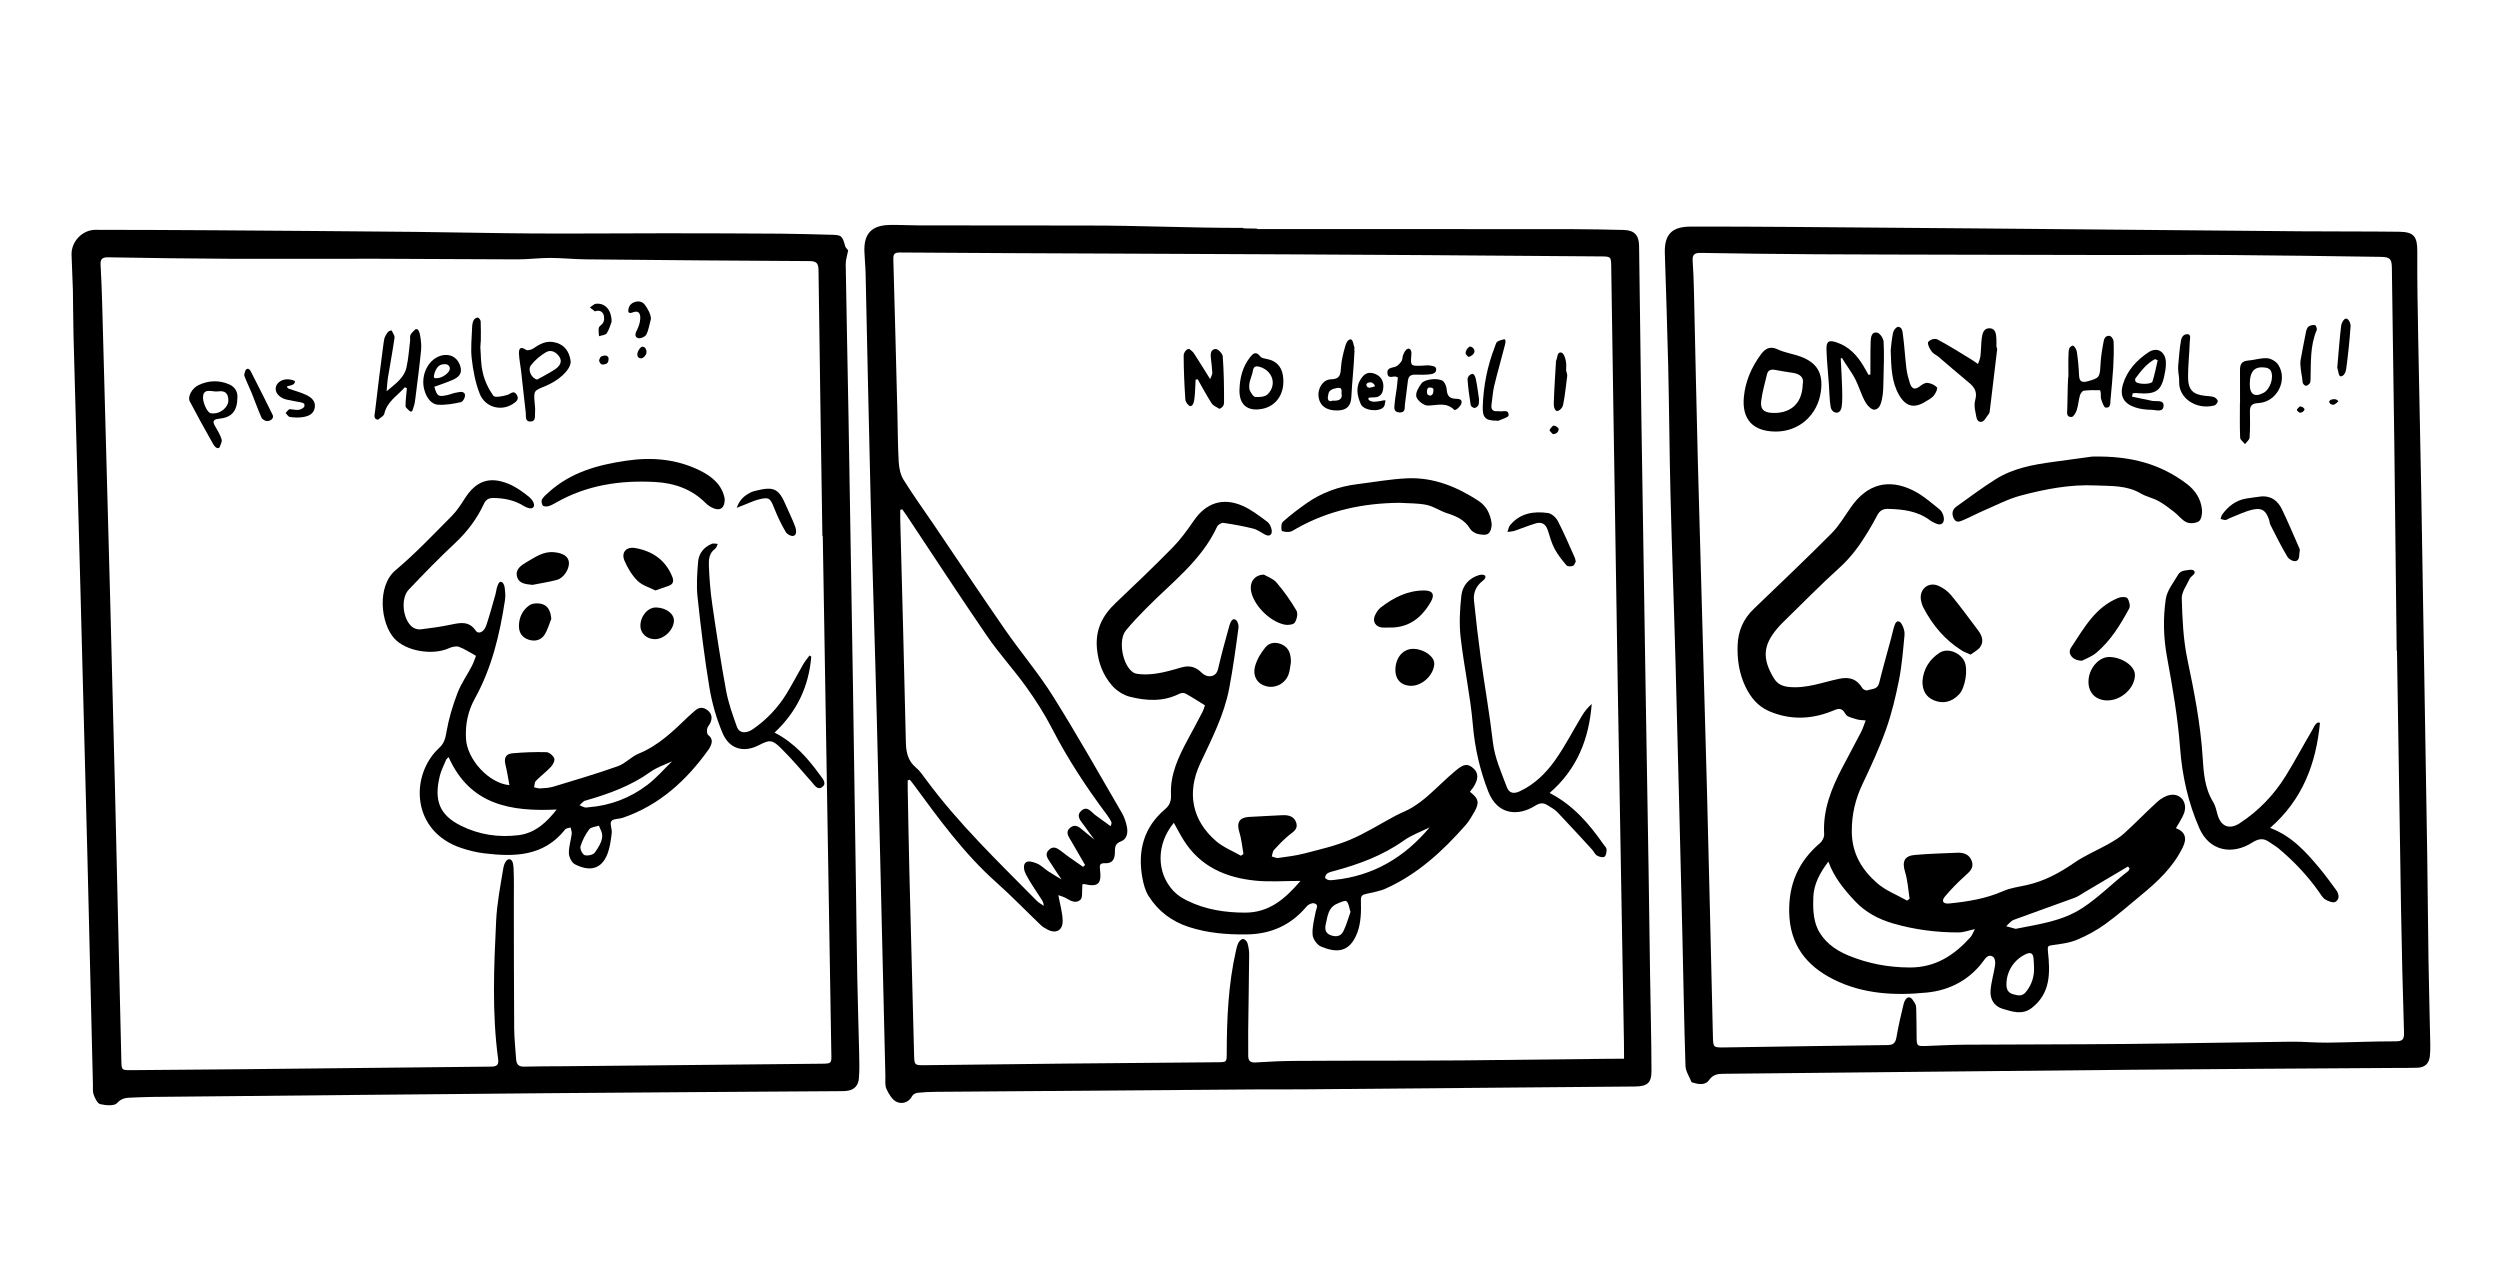 <svg xmlns="http://www.w3.org/2000/svg" xmlns:xlink="http://www.w3.org/1999/xlink" id="Layer_1" x="0" y="0" version="1.1" viewBox="0 0 3160 1612" style="enable-background:new 0 0 3160 1612" xml:space="preserve"><g><path d="M1589.73,289.56c69.31,0,138.62-0.01,207.93,0c62.97,0.01,125.95-0.06,188.92,0.08c21.99,0.05,43.98,0.52,65.97,1.04 c13.35,0.31,19.09,6.83,19.25,19.97c0.87,72.61,1.81,145.21,2.9,217.82c1.67,111.62,3.45,223.23,5.23,334.85 c1.27,79.29,2.66,158.57,3.91,237.85c0.7,43.91,1.21,87.83,1.87,131.74c0.6,40.27,1.67,80.53,1.76,120.79 c0.03,15.47-5.57,19.51-21.16,19.64c-139.96,1.16-279.91,2.41-419.87,3.59c-19.99,0.17-39.99-0.04-59.98,0.1 c-134.48,0.97-268.97,1.98-403.45,3.04c-7.65,0.06-15.33,0.37-22.93,1.2c-2.52,0.27-5.99,1.92-7.02,3.96 c-4.37,8.64-12.97,10.48-19.45,7.67c-5.74-2.49-10.18-10.04-13.07-16.33c-2.21-4.8-1.28-11.13-1.42-16.79 c-3.62-150.57-7.04-301.15-10.84-451.72c-2.33-92.26-5.46-184.5-7.78-276.77c-2.4-95.26-4.22-190.53-6.38-285.79 c-0.21-9.32-1.25-18.62-1.53-27.94c-0.66-22.47,9.4-32.89,32.37-33.22c12.32-0.18,24.65,0.54,36.98,0.56 c70.63,0.11,141.27,0.15,211.9,0.18c71.95,0.03,125.16,2.99,197.12,2.99C1570.97,289.56,1589.72,288.07,1589.73,289.56z M1386.15,1064.31c-0.76-0.77-1.52-1.54-2.28-2.31c-4.48-6.11-9.04-12.16-13.41-18.36c-4.11-5.82-11.17-12.23-3.49-19.02 c7.42-6.56,12.33,1.84,17.66,5.77c6.35,4.68,12.78,9.27,19.17,13.9c1.43-3.37,1.35-4.73,0.75-5.79c-1.64-2.89-3.3-5.8-5.29-8.45 c-26.01-34.68-49.69-70.77-69.6-109.41c-9.42-18.27-20.65-35.79-32.64-52.51c-15.69-21.88-34.08-41.86-49.3-64.04 c-34.47-50.23-67.69-101.31-101.44-152.03c-1.89-2.85-3.93-5.6-5.91-8.39c-0.82,0.26-1.64,0.52-2.47,0.78 c0,4.16-0.09,8.33,0.01,12.49c2.42,93.56,5.05,187.11,7.09,280.68c0.28,13.01,2.36,24.01,12.91,32.75 c4.79,3.97,8.43,9.42,12.18,14.51c41.24,56.08,91.39,104.01,140,153.34c2.63,2.67,6.07,4.55,9.14,6.79 c-0.01-4.03-1.47-6.17-2.86-8.35c-6.63-10.37-13.84-20.44-19.54-31.3c-2.08-3.96-4.23-11.31-0.67-14.81 c3.49-3.43,10.24-0.77,14.54,0.92c5.1,2.01,9.18,6.49,13.9,9.6c5.76,3.79,11.73,7.26,17.6,10.86l-0.14,0.14 c-4.94-7.42-10.01-14.76-14.78-22.29c-3.16-4.99-7.44-10.22-1.11-15.91c5.68-5.1,10.45-1.51,15.12,1.91 c2.68,1.97,5.21,4.15,7.92,6.08c6.55,4.66,13.17,9.22,19.76,13.83c0.85-0.77,1.71-1.54,2.56-2.32 c-5.89-10.21-11.72-20.46-17.7-30.61c-3.25-5.51-7.82-11.24-0.92-16.72c6.59-5.24,11.68-0.15,16.61,3.95 c4.79,4,9.65,7.91,14.49,11.86c0.78,0.76,1.56,1.52,2.34,2.28C1386.34,1064.16,1386.16,1064.32,1386.15,1064.31z M1150.04,985.59 c-0.9,0.29-1.81,0.58-2.71,0.87c0,3.59-0.06,7.19,0.01,10.78c0.68,34.98,1.26,69.96,2.12,104.94c1.91,77.23,3.97,154.47,5.97,231.7 c0.31,12.06,0.66,12.65,12.42,12.53c59.28-0.6,118.55-1.42,177.83-2.03c64.29-0.66,128.57-1.21,192.86-1.7 c12.14-0.09,12.04,0.13,12.06-11.88c0.09-43.38,1.99-86.6,11.65-129.11c0.81-3.55,1.65-7.23,3.34-10.39 c1.09-2.04,3.84-4.55,5.71-4.44c1.96,0.11,4.79,2.79,5.41,4.89c1.39,4.71,2.28,9.76,2.24,14.66c-0.25,32.28-0.85,64.56-1.23,96.85 c-0.12,10.32,0.19,20.65,0.05,30.98c-0.1,6.94,2.82,9.14,9.79,8.68c16.25-1.08,32.55-1.79,48.83-1.93 c36.94-0.33,73.88-0.22,110.81-0.31c34.3-0.09,68.6-0.05,102.9-0.36c60.62-0.55,121.25-1.32,181.87-1.99 c6.95-0.08,13.9-0.08,20.84-0.11c-0.05-7.14-0.09-14.28-0.14-21.42c-0.01-1-0.04-2-0.06-3c-2.61-149.28-5.3-298.56-7.8-447.84 c-1.95-115.96-3.68-231.92-5.48-347.88c-0.94-60.31-1.83-120.62-2.73-180.93c-0.19-12.58-0.4-12.94-12.7-13.04 c-74.27-0.58-148.53-1.14-222.8-1.64c-53.24-0.36-106.47-0.64-159.71-0.9c-78.29-0.37-156.59-0.7-234.88-1.04 c-89.61-0.39-179.21-0.66-268.82-1.38c-7.58-0.06-8.68,2.39-8.5,8.94c1.85,64.61,3.47,129.23,5.12,193.85 c0.53,20.65,0.47,41.34,1.68,61.95c0.45,7.66,2.15,16.17,6.11,22.54c12.1,19.5,25.62,38.12,38.51,57.14 c29.9,44.11,59.41,88.51,89.77,132.3c19.72,28.45,42.32,55.01,60.68,84.27c30.24,48.2,58.19,97.85,86.82,147.06 c3.27,5.63,5.55,12.21,6.67,18.63c1.23,7.03-0.04,14.82-7.71,17.72c-6.84,2.58-7.68,6.68-7.59,12.96 c0.16,10.09-3.7,14.93-12.09,14.6c-6.93-0.28-7.5,2.06-6.74,8.07c2.32,18.32-2.57,22.45-20.39,18.19c-0.47-0.11-1.1,0.43-2.02,0.83 c0,1.45,0.15,3.07-0.03,4.66c-0.54,4.91,0.56,11.58-2.2,14.3c-4.98,4.92-11.54,2.29-17.37-1.38c-3.68-2.32-8.18-3.34-10.66-4.3 c1.97,10.81,5.1,21.27,5.47,31.82c0.46,12.98-8.79,17.62-19.96,11.22c-2.59-1.48-5.32-2.93-7.44-4.97 c-18.98-18.16-37.25-37.1-56.84-54.57c-40.39-36.02-71.86-79.41-103.63-122.63C1153.67,990.03,1151.82,987.84,1150.04,985.59z"/><path d="M1072.13,316.3c-1.1,6.01-3.24,12.03-3.14,18.02c0.98,63.96,2.42,127.92,3.53,191.89c1.94,112.27,3.78,224.54,5.56,336.82 c1.34,84.63,2.54,169.26,3.79,253.9c0.59,40.31,1.01,80.62,1.77,120.93c0.59,31.29,1.68,62.56,2.36,93.85 c0.23,10.62,0.52,21.3-0.4,31.85c-0.68,7.77-5.32,13.67-13.66,15.05c-4.24,0.7-8.63,0.59-12.96,0.62 c-122.97,0.86-245.94,1.53-368.91,2.57c-165.95,1.41-331.9,3.09-497.84,4.69c-8.33,0.08-16.65,0.53-24.98,0.82 c-7.15,0.25-13.26,0.26-19.34,7.01c-3.5,3.89-14.32,2.88-21.21,1.31c-3.55-0.81-6.56-7.34-8.28-11.87 c-1.47-3.86-0.85-8.55-0.96-12.88c-2.34-96.27-4.56-192.54-6.99-288.81c-2.8-110.93-5.71-221.85-8.68-332.78 c-2.91-108.88-5.99-217.76-8.9-326.65c-0.5-18.65-0.32-37.32-0.75-55.97c-0.35-14.96-1.34-29.91-1.7-44.87 c-0.39-16.59,13.74-31.33,30.25-31.31c50.32,0.05,100.64,0.23,150.96,0.57c84.31,0.57,168.62,1.2,252.92,2.02 c50.29,0.49,100.58,1.76,150.87,2.03c55.32,0.29,110.63-0.26,165.95-0.26c48.26,0.01,96.53,0.16,144.79,0.49 c21.31,0.15,42.61,0.85,63.91,1.38c13.85,0.34,14.38,0.92,18.3,14.59c0.55,1.93,2.44,3.48,3.71,5.21 C1072.11,316.5,1072.13,316.3,1072.13,316.3z M1039.98,677.39c-0.16,0-0.32,0.01-0.48,0.01c-1.69-111.96-3.47-223.91-4.9-335.87 c-0.11-8.54-2.33-11.45-11.27-11.5c-94.3-0.47-188.61-1.29-282.91-2.21c-15.03-0.15-30.04-1.78-45.06-1.8 c-13.62-0.02-27.25,1.82-40.87,1.81c-59.64-0.06-119.28-0.65-178.92-0.77c-61.3-0.12-122.61,0.32-183.91,0.05 c-51.64-0.23-103.29-0.98-154.92-1.87c-7.54-0.13-10.04,2.21-9.61,9.6c0.97,16.63,1.58,33.28,2.04,49.93 c3.44,125.24,6.85,250.48,10.17,375.72c2.03,76.61,3.99,153.22,5.83,229.83c2.8,116.6,5.48,233.2,8.2,349.8 c0.29,12.57,0.24,12.66,12.93,12.56c46.97-0.36,93.93-0.71,140.9-1.19c104.62-1.09,209.24-2.31,313.86-3.29 c7.14-0.07,9.53-2.48,8.58-9.5c-7.88-58.11-5.34-116.44-2.54-174.67c1.08-22.48,5.48-44.85,9.16-67.14 c0.65-3.93,3.43-11.4,7.9-10.81c4.61,0.61,4.83,8.55,5.03,12.93c0.64,14.63,0.24,29.31,0.27,43.98 c0.1,52.26,0.07,104.53,0.45,156.79c0.1,12.97,1.56,25.92,2.43,38.88c0.41,6.1,2.75,9.77,9.86,9.57 c16.2-0.46,32.41-0.37,48.61-0.51c30.98-0.28,61.96-0.55,92.94-0.86c77.62-0.77,155.24-1.61,232.86-2.3 c14.62-0.13,14.62,0.13,14.15-13.72c-0.04-1.33-0.05-2.67-0.07-4c-2-121.52-4-243.03-6-364.55 C1043.12,867.32,1041.54,772.36,1039.98,677.39z"/><path d="M2138.19,1368.03c-2.69-6.9-7.5-13.74-7.73-20.72c-1.79-54.96-2.58-109.94-3.92-164.91 c-2.76-113.61-5.52-227.22-8.55-340.82c-1.92-71.95-4.64-143.88-6.47-215.83c-1.36-53.6-1.62-107.23-2.85-160.83 c-1.1-48.3-2.85-96.59-4.32-144.88c-0.72-23.5,8.63-33.55,32.55-33.62c41.98-0.12,83.97,0.12,125.95,0.41 c76.99,0.53,153.97,1.17,230.96,1.84c138.63,1.21,277.25,2.53,415.88,3.69c40.99,0.34,81.98,0.05,122.97,0.57 c18.92,0.24,22.94,6.4,22.81,25.48c-0.24,36.65,0.5,73.31,1.16,109.96c1.16,64.65,2.66,129.29,3.83,193.93 c1.34,74.31,2.48,148.63,3.7,222.94c1.29,77.98,2.64,155.95,3.83,233.93c0.68,44.96,0.93,89.92,1.64,134.87 c0.55,35.27,1.54,70.54,2.24,105.8c0.1,4.99-0.01,10.02-0.52,14.98c-0.97,9.42-6.17,14.44-15.64,14.8c-9.99,0.37-20,0.21-30,0.28 c-109.32,0.73-218.64,1.26-327.96,2.24c-172.98,1.56-345.95,3.44-518.92,5.13c-7.43,0.07-13.43,0.58-18.65,8.02 c-5.09,7.25-14.28,5.12-22.14,2.64C2138.03,1367.91,2138.19,1368.03,2138.19,1368.03z M3029.79,822.57c-0.13,0-0.26,0-0.39,0 c-0.98-86.98-1.88-173.95-2.97-260.93c-0.93-74.31-2.09-148.61-3.11-222.92c-0.16-11.36-2.17-13.87-14.25-14.05 c-64.28-0.93-128.55-1.87-192.83-2.34c-48.92-0.35-97.85,0.07-146.77,0.02c-61.96-0.06-123.91-0.23-185.87-0.38 c-62.99-0.16-125.98-0.21-188.97-0.59c-48.28-0.29-96.57-0.87-144.85-1.71c-7.85-0.14-10.83,2.12-10.26,10.09 c0.92,12.95,1.36,25.94,1.66,38.91c1.7,72.63,3.05,145.27,4.99,217.89c3.66,137.24,7.8,274.47,11.43,411.72 c2.75,103.93,5.01,207.88,7.53,311.82c0.34,13.88,0.45,14.05,14.77,13.84c68.64-0.98,137.27-2.15,205.91-2.98 c7.02-0.08,9.99-2.4,11.22-9.38c2.53-14.41,5.71-28.73,9.26-42.93c0.75-3.02,3.01-7.78,6.46-8c3.52-0.22,5.66,4.45,7.62,7.28 c1.39,2.01,1.71,5.04,1.77,7.64c0.3,11.65,0.38,23.3,0.48,34.95c0.09,11.58,0.5,12,11.65,11.61c16.65-0.58,33.29-1.53,49.94-1.63 c67.29-0.42,134.59-0.28,201.88-0.91c69.97-0.65,139.93-2.08,209.9-2.88c15.25-0.18,30.52,1.36,45.77,1.2 c28.63-0.29,57.26-1.7,85.89-1.66c8.82,0.01,11.34-1.88,11.06-10.93c-1.63-52.29-2.88-104.59-3.78-156.9 C3033.07,1039.83,3031.49,931.2,3029.79,822.57z"/><path d="M1072.11,316.5c0,0,0.01-0.21,0.01-0.21S1072.11,316.5,1072.11,316.5z"/><path d="M1571.71,1079.41c-1.65-9.24-2.4-18.76-5.19-27.64c-3.67-11.71-0.25-18.39,11.96-19.16c13.96-0.89,27.94-1.37,41.9-2.18 c8.4-0.49,15.94,1.43,18.3,10.27c2.11,7.9-4.92,11.23-10.03,15.54c-6.57,5.55-12.63,11.76-18.41,18.14 c-1.76,1.95-1.84,5.41-2.69,8.18c2.71,0.68,5.54,2.26,8.1,1.9c11.19-1.56,22.5-2.91,33.4-5.76c19.31-5.05,39.04-9.5,57.33-17.2 c20.07-8.46,38.67-20.4,58-30.65c6.71-3.56,14.01-6.11,20.46-10.07c7.01-4.31,13.69-9.32,19.89-14.74 c12.03-10.52,23.23-22,35.5-32.22c10.7-8.92,15.62-8.77,22.77-2.03c6.02,5.68,5.74,13.72-0.89,23.55c-1.28,1.9-2.74,3.67-4.1,5.49 c11.04,8.6,12.23,13.7,5.51,25.52c-3.28,5.77-6.67,11.67-11.03,16.62c-28.82,32.73-60.55,62-100.89,80.15 c-7.78,3.5-16.58,4.79-24.98,6.83c-5.03,1.22-6.66,2.33-6.44,9.05c0.44,13.33,0.05,27.75-4.58,39.98 c-9.72,25.61-26.42,25.55-45.85,17.48c-4.96-2.06-10.28-9.61-10.64-14.97c-0.66-9.59,2.06-19.48,3.91-29.14 c0.79-4.11,4.43-8.87-1.98-10.56c-2.65-0.7-7.33,1.42-9.29,3.76c-19.85,23.73-45.07,35.2-75.94,35.56 c-24.82,0.3-49.12-1.62-72.94-9.34c-21.89-7.09-39.04-20.09-51.12-39.29c-4.09-6.51-6.27-14.63-7.7-22.32 c-6.37-34.24,1.33-64.26,28.69-87.43c6.01-5.09,7.74-10.62,7.38-18.26c-1.18-25.32,9.22-47.35,20.81-68.93 c6.3-11.74,12.68-23.43,18.79-35.26c1.79-3.47,2.79-7.36,3.3-8.74c-8.94-5.5-16.66-10.61-24.77-14.98 c-2.01-1.09-5.71-0.6-7.94,0.52c-20.18,10.15-41.33,8.81-62.01,3.67c-8.47-2.1-17.35-7.94-23.06-14.62 c-11.09-12.99-17.07-28.46-18.71-46.26c-2.21-23.99,6.93-41.83,23.58-57.63c24.4-23.17,48.77-46.41,72.32-70.42 c9.95-10.14,18.42-21.91,26.48-33.67c15.39-22.46,36.71-29.88,61.99-18.65c11.08,4.93,21.01,12.69,30.87,19.98 c3.02,2.23,5.25,7.04,5.67,10.91c0.55,5.05-2.33,8.44-8.21,5.45c-5.05-2.56-9.76-6.33-15.1-7.67c-12.43-3.11-25.09-5.41-37.78-7.24 c-2.43-0.35-6.81,2.29-7.9,4.66c-19.92,43.27-57.77,70.86-89.83,103.51c-8.86,9.02-17.7,18.15-25.65,27.95 c-10.04,12.37-3.99,44.58,9.6,53.03c2.61,1.62,6.25,1.95,9.46,2.18c17.93,1.28,34.82-3.92,51.73-8.74 c10.02-2.86,18.13-0.42,25.39,7.04c2.3,2.36,6.32,4.29,9.52,4.25c5.57-0.08,9.48-2.89,10.99-9.4c4.13-17.83,8.86-35.53,13.87-53.14 c1-3.51,2.63-9.76,6.49-9.54c4.01,0.23,5.86,7.33,5.43,10.56c-3.39,25.65-6.92,51.33-11.74,76.75 c-6.4,33.71-22.11,63.97-36.56,94.76c-17.52,37.34-10.23,72.5,20.14,98.5c9.04,7.74,20.77,12.33,31.26,18.36 C1569.58,1080.9,1570.65,1080.15,1571.71,1079.41z M1643.81,1113.47c-20.85,0-38.87,1.45-56.58-0.3 c-37.3-3.68-69.76-17.44-90.8-50.73c-4.55-7.19-8.41-14.81-12.7-22.44c-22.19,26.83-22.41,62.89-0.37,86.34 c4.65,4.95,10.84,8.86,16.99,11.91c23.15,11.5,48.02,15.32,73.67,15.31C1603.83,1153.53,1623.94,1136.78,1643.81,1113.47z M1807.04,1045.81c-10.93,5.45-22.77,9.6-32.6,16.59c-26.83,19.09-56.87,30.1-88.21,38.51c-2.88,0.77-5.95,1.46-8.39,3.02 c-1.58,1.01-2.84,3.53-2.92,5.42c-0.04,0.98,2.69,2.63,4.38,3c2.21,0.47,4.63,0.1,6.94-0.13 C1735.69,1107.26,1775.26,1083.76,1807.04,1045.81z M1707.04,1152.65c-1.84-5.46-2.16-11.1-5.11-13.48 c-1.87-1.51-7.81,1.45-11.66,3.05c-11.36,4.74-12.17,15.74-14.45,25.67c-1.34,5.82-1.1,11.28,5.8,14.05 c6.86,2.75,13.15,1.75,16.37-4.78C1701.89,1169.3,1704.17,1160.65,1707.04,1152.65z"/><path d="M1958.72,1002.32c30.05,15.51,49.93,39.04,67.83,64.6c1.52,2.17,4.02,4.37,4.13,6.65c0.15,3.2-0.55,7.88-2.67,9.33 c-1.97,1.35-6.76,0.12-9.41-1.47c-2.66-1.6-4.02-5.21-6.27-7.66c-14.61-15.9-29.16-31.86-44.08-47.47 c-3.37-3.53-8.04-5.84-12.23-8.54c-5.26-3.38-9.76-2.98-15.48,0.63c-21.16,13.38-47.59,12.35-59.41-17.97 c-10.56-27.1-16.96-54.88-19.45-84.2c-3.14-37.05-11.25-73.65-15.44-110.65c-1.97-17.34-1-35.28,0.92-52.7 c1.37-12.38,9.32-22.08,22.14-25.88c2.38-0.7,6.95-1.25,8.13,1.26c1.04,2.21-1.92,4.86-3.7,6.25 c-8.09,6.35-11.63,14.83-10.62,24.61c2.56,24.75,5.42,49.48,8.82,74.13c4.81,34.9,11.02,69.63,15.05,104.62 c2.34,20.35,10.74,38.31,17.59,56.96c2.97,8.09,9.02,8.79,16.26,5.43c19.03-8.82,33.54-23.3,45.22-39.9 c12.6-17.91,22.63-37.62,34.02-56.4c3.16-5.21,7.13-9.92,11.87-14.14C2008.48,933.49,1993.92,971.8,1958.72,1002.32z"/><path d="M1769.38,635.56c-46.19,0.36-90.05,9.52-130.55,32.45c-2.89,1.64-5.84,3.84-8.96,4.26c-3.31,0.44-9.45-0.27-9.81-1.65 c-0.9-3.48-0.64-9.19,1.64-11.23c9.16-8.18,19.04-15.64,29.07-22.77c19.39-13.78,41.13-21.72,64.71-24.62 c21.14-2.6,42.22-6.5,63.43-7.42c33.07-1.43,62.55,10.65,89.88,28.47c10.27,6.69,15.09,16.87,16.58,28.34 c0.56,4.29-1.09,10.72-4.13,13.08c-2.94,2.29-9.2,1.49-13.58,0.38c-3.61-0.92-7.78-3.56-9.65-6.68 c-6.75-11.25-17.37-15.74-29.07-19.51c-8.82-2.84-16.85-8.61-25.78-10.48C1792.2,635.91,1780.67,636.32,1769.38,635.56z"/><path d="M1511.23,480.01c-0.45,8.15-0.46,16.36-1.57,24.42c-0.44,3.21-1.14,8.28-5.12,9.09c-2.99-1.19-6.05-5.47-6.25-8.4 c-1.28-18.57-2.07-37.2-2.14-55.81c-0.01-2.76,2.7-8.3,7.12-8.3c1.94,1.79,4.35,3.28,5.74,5.42c6.64,10.21,13,20.6,20.63,32.8 c1.48-4.1,2.82-6.05,2.73-7.92c-0.29-5.95-1.03-11.89-1.76-17.81c-0.7-5.64-0.68-12.05,6.07-12.37c2.93-0.14,8.61,5.85,8.87,9.36 c1.37,18.88,1.72,37.85,1.65,56.78c-0.01,3.18,0.01,6.99-5.83,9.53c-3.33-2.26-7.78-3.8-9.79-6.91 c-6.41-9.88-11.91-20.35-17.76-30.6C1512.95,479.53,1512.09,479.77,1511.23,480.01z"/><path d="M1597.51,726.31c4.01,2.41,11.59,4.87,16.02,10.04c9.42,10.98,17.89,22.96,25.2,35.44c2.12,3.62,0.5,11.36-2.22,15.24 c-1.87,2.67-8.92,3.38-13.1,2.45c-19.5-4.34-39.59-25.55-42.24-43.46C1579.65,735.64,1585.78,726.65,1597.51,726.31z"/><path d="M1754.88,793.21c-2.65,0-5.33,0.22-7.96-0.04c-8.09-0.81-12.37-7.46-9.1-14.92c1.68-3.83,4.17-7.88,7.41-10.37 c16.31-12.53,34.11-21.74,55.41-21.52c10.25,0.11,13.16,5.14,8.07,14.06C1796.85,781.24,1780.08,794.17,1754.88,793.21z"/><path d="M1566.68,492.93c0.42-14.93,3.82-28.97,13.1-41.01c3.7-4.8,7.64-8.81,13.27-1.31c1.61,2.15,5.8,2.67,8.94,3.31 c10.77,2.19,17.57,8.98,19.46,19.87c3.77,21.73-7.11,39.56-26.3,43.07C1576.68,520.25,1566.3,511.53,1566.68,492.93z M1579.94,494.09c1.34,1.68,3.63,7.22,6.54,7.58c5.2,0.64,12.59-0.05,15.89-3.36c12.06-12.06,6.19-29.98-10.3-34.68 c-4.99-1.42-7.64-0.17-8.39,4.98C1582.59,476.13,1576.65,484.84,1579.94,494.09z"/><path d="M1631.74,836.76c-0.86,4.89-1.23,9.93-2.66,14.64c-3.68,12.06-16.41,19.08-28.34,16.08c-11.2-2.81-17.76-12.58-14.28-25.52 c2.3-8.57,7.44-16.93,13.15-23.87c5.16-6.26,13.47-6.98,21.12-3.28C1629.84,819.24,1631.64,827.52,1631.74,836.76z"/><path d="M1712.01,444.55c-0.79,20.12-2.95,37.2-3.92,57.31c-0.56,11.67-6.08,16.75-17.64,16.98c-13.79,0.27-22.29-5.93-23.83-17.39 c-1.37-10.18,5.51-21.79,15.57-21.97c11.48-0.21,12.24-5.73,12.8-14.7c0.57-9.18,2.87-18.37,5.41-27.26 c0.94-3.29,2.83-8.63,7.19-8.63c2.99,1.77,2.95,6.41,4.26,9.68c0.34,0.86,0.05,1.97,0.05,2.97 C1711.43,441.51,1712.47,444.56,1712.01,444.55z M1684.14,506.42c9.49,0.74,12.76-2.73,11.63-8.63c-0.55-2.86,2.06-8.97-6.08-7.31 c-6.84,1.39-10.27,2.88-10.94,9.44C1677.08,506.59,1680.97,508.28,1684.14,506.42z"/><path d="M1991.78,709.73c-0.96,1.57-1.82,4.85-3.68,5.58c-2.33,0.91-6.75,0.81-8.06-0.73c-5.51-6.5-10.99-13.27-14.96-20.75 c-3.85-7.26-6.1-15.43-8.58-23.35c-2.42-7.75-7.46-11.2-15.06-9c-9.14,2.64-17.94,6.45-26.98,9.47c-2.86,0.95-6.02,0.99-9.04,1.45 c1.09-2.91,1.5-6.38,3.38-8.64c12.65-15.17,29.85-17.88,47.93-15.27c4.64,0.67,10.13,5.75,12.47,10.25 c7.78,15,14.31,30.64,21.28,46.06C1991.02,706,1991.17,707.36,1991.78,709.73z"/><path d="M1763.8,845.43c0.66-15.39,10.67-26.03,23.77-25.27c13.58,0.79,26.01,10.32,25.35,19.45 c-1.01,14.16-15.65,27.61-29.66,27.26C1770.64,866.55,1763.24,858.4,1763.8,845.43z"/><path d="M1766.9,477.1c-1.29-0.58-1.58-0.73-1.89-0.86c-3.77-1.51-10.35,3.46-11.28-4.23c-0.86-7.1,5.02-6.89,9.86-8.41 c3.12-0.98,5.98-4.21,7.91-7.13c1.55-2.34,1.02-5.99,2.36-8.56c1.41-2.73,2.14-5.65,5.98-7.29c4.66,0,4.32,5.9,4.07,8.63 c-1.29,13.83-0.12,13.38,13.7,12.96c3.66-0.11,7.48-0.86,10.93-0.05c2.52,0.59,6.82,0.61,6.82,5c0,4.12-4.19,5.46-6.63,5.8 c-6.55,0.92-13.29,0.76-19.94,0.59c-5.68-0.14-8.6,2.04-9.22,7.86c-1.06,9.9-2.62,19.75-3.73,29.64 c-0.54,4.84,0.88,10.81-7.08,10.28c-7.84-0.52-6.3-6.54-5.92-11.24c0.53-6.62,1.84-13.18,2.69-19.78 C1766.11,485.8,1766.48,481.27,1766.9,477.1z"/><path d="M1891.49,531.73c-13.92-0.05-17.74-3.87-17.29-17.9c0.84-26.13,5.88-51.44,15.4-75.82c0.84-2.16,1.4-4.99,3.05-6.14 c2.4-1.68,5.66-2.12,8.56-3.09c2.92,0.09,1.47,5.47,0.86,7.87c-4.31,17.06-9.28,33.96-13.4,51.06c-1.86,7.71-2.21,15.79-3.39,23.67 c-0.9,5.99,1.34,8.9,7.54,8.39c0.66-0.05,1.37-0.15,1.99,0.02c4.48,1.18,12.35-3.29,12.05,5.3c-0.08,2.35-8.01,4.49-12.4,6.58 C1893.64,532.06,1892.49,531.73,1891.49,531.73z"/><path d="M1838.46,518.33c-10.7-10.76-22.31-5.71-33.81-5.69c-5.06,0.01-12.98-6.27-14.38-11.19c-1.36-4.76,2.93-12.26,6.66-17.05 c4.25-5.45,21.61-6.98,26.99-2.69c2.82,2.25,4.51,7.21,4.78,11.08c0.51,7.34,3.55,10.89,10.87,11.22c3.86,0.17,9.26,0.11,7.64,6.02 C1846.42,512.91,1841.42,518.33,1838.46,518.33z M1807.05,489.78c-2.21,0-3.43,1.64-3.42,5.64c0.01,4.63,3.53,4.59,4.99,4.59 c1.31-0.68,2.87-2.19,3.01-4.01C1811.94,492.04,1812.85,490.05,1807.05,489.78z"/><path d="M1729.93,505.55c5.43,3.67,10.14,1.76,13.56,1.57c2.35-0.13,5.38-1.54,7.76-1.07c-0.68,2.79-0.55,6.23-2.18,8.25 c-5.65,7.04-25.5,4.83-29.1-3.65c-4.63-10.89-6.92-22.03,1.18-33.13c4.34-5.94,9.19-7.37,15.45-5.46 c7.99,2.44,12.19,8.69,11.96,16.56c-0.18,6.18-1.96,12.84-10.42,13.59c-1.51,0.13-6.96,0.07-8.43,0.64 C1730.22,509.05,1729.54,500.82,1729.93,505.55z M1737.87,488.32c0-2.78-3.6-4.85-4.67-5.03c-1.17-0.2-6.17-0.01-6.17,3.4 c0.68,1.24,0.77,3.5,4.58,3.33C1732.79,489.96,1735.32,489.09,1737.87,488.32z"/><path d="M1980.99,475c-1.61,12.15-2.75,24.39-5.13,36.38c-0.62,3.14-3.38,7.47-7.81,8.25c-3.67-1.3-4.18-6.66-4.08-9.92 c0.52-17.27,1.75-34.51,2.74-51.76c0.04-0.66-0.1-1.43,0.18-1.97c1.83-3.53,1.11-10.51,5.66-10.51c3.96,0,5.9,6.72,6.59,10.49 c1.11,6.12,0.43,5.91,0.43,12.23C1980.24,471.28,1980.99,472.53,1980.99,475z"/><path d="M1869.5,504.55c-0.25,2.97,0.14,5.57-0.82,7.5c-0.84,1.69-3.2,3.62-4.89,3.63c-1.66,0-4.56-2.09-4.8-3.6 c-1.74-10.79-3.33-21.64-4-32.54c-0.14-2.21,1.53-5.68,5.86-7.01c2.9,0,4.17,4.51,4.7,7.09 C1867.29,488.04,1868.3,496.62,1869.5,504.55z"/><path d="M1962.78,548.74c-2.12-2.45-4.48-4.25-4.18-5.01c0.81-2.07,2.73-3.71,4.22-5.51c2.73-1.13,7.4,2.72,7.38,4.04 C1970.16,544.07,1968.9,548.74,1962.78,548.74z"/><path d="M1857.88,437.93c5.01,0.72,6.83,5.44,5.39,8.07c-0.86,2.31-4.01,4.23-6.6,5.14c-0.82,0.29-4.37-3.36-4.17-4.87 C1852.82,443.88,1853.61,440.62,1857.88,437.93z"/><path d="M601.66,828.95c-8-4.35-14.5-8.84-21.68-11.38c-3.59-1.27-8.83,0.13-12.65,1.83c-20.83,9.32-54.1,3.68-68.74-12.21 c-17.58-19.1-22.51-66.45,1.5-86.56c24.95-20.91,47.42-44.83,70.48-67.93c6.51-6.52,11.78-14.45,16.74-22.29 c14.27-22.56,31.33-28.94,56.06-18.6c9.33,3.9,17.89,10.22,25.82,16.64c3.07,2.48,7.83,9.01,5.01,12.63 c-2.54,3.26-9.02,0.41-12.17-1.55c-11.78-7.35-24.48-9.89-38.07-10.07c-6.07-0.08-9.69,1.78-12.38,7.56 c-8.8,18.9-21.06,35.16-36.44,49.54c-20.19,18.86-39.5,38.7-58.51,58.76c-10.66,11.25-7.49,38.35,4.87,47.46 c2.69,1.98,6.95,3.12,10.25,2.73c12.84-1.53,25.68-3.35,38.33-6c11.84-2.48,22.69-4.8,31.19,7.58c3.55,5.16,10.59,1.84,13.47-6.82 c4.31-12.94,7.85-26.13,11.61-39.25c0.92-3.19,1.06-6.64,2.24-9.71c0.85-2.21,1.87-5.92,4.34-5.94c2.74-0.02,4.49,4.14,4.84,6.49 c0.84,5.52,1.35,11.35,0.51,16.82c-6.59,43.32-16.65,85.64-38.12,124.41c-8.81,15.91-12.17,32.74-11.12,50.95 c1.49,25.74,28.65,56,54.86,58.39c-1.64-8.7-2.81-17.13-4.89-25.33c-2.24-8.86-0.03-14.18,8.94-14.97 c14.23-1.25,28.58-1.78,42.85-1.38c3.5,0.1,8.48,4.38,9.79,7.87c1.03,2.74-1.69,8.01-4.26,10.74c-5.87,6.27-12.91,11.45-18.93,17.6 c-1.74,1.78-1.6,5.39-2.32,8.16c2.5,0.5,5.04,1.56,7.5,1.4c5.63-0.36,11.46-0.55,16.79-2.16c27.34-8.29,54.77-16.37,81.68-25.92 c9.48-3.36,16.96-12.12,26.36-15.94c25.13-10.23,43.76-28.63,62.71-46.83c2.64-2.54,5.5-4.84,8.21-7.3 c5.28-4.79,10.77-4.88,16.21-0.49c5.49,4.43,6.04,10.06,3.13,16.16c-1.14,2.39-3.35,4.49-3.79,6.95c-0.46,2.6-0.4,6.78,1.18,7.98 c5.88,4.47,5.45,9.33,2.59,14.95c-0.45,0.89-0.85,1.83-1.42,2.64c-27.99,39.35-62.2,70.98-108.81,87.02 c-4.95,1.7-12.22,1.09-14.66,4.35c-2.33,3.12,1.09,10.01,0.47,15.05c-1.09,8.81-2.18,17.92-5.32,26.12 c-7.9,20.65-23.7,22.48-41.43,13.21c-3.95-2.06-7.27-9.03-7.4-13.84c-0.23-8.08,2.55-16.22,3.58-24.39 c0.33-2.61-0.88-5.42-1.38-8.13c-2.34,0.77-5.61,0.81-6.88,2.42c-27.21,34.43-64.4,34.85-102.89,30.16 c-9.51-1.16-19.01-3.57-28.13-6.57c-64.03-21.07-65.38-92.5-28.11-126.76c6.49-5.97,7.7-12.31,9.14-20.53 c2.88-16.48,7.79-32.82,13.77-48.49c4.59-12.03,12.27-22.85,18.25-34.38C598.85,837.22,600.38,832.17,601.66,828.95z M849.97,962.09c-9.28,4.42-19.46,7.58-27.67,13.48c-24.74,17.79-52.66,27.84-81.47,36.14c-0.96,0.28-2.07,0.41-2.8,1 c-1.92,1.58-3.67,3.37-5.49,5.08c2.21,0.96,4.36,2.19,6.67,2.79c1.53,0.4,3.29-0.08,4.95-0.21c27.52-2.18,52.47-11.77,74.23-28.35 c11.46-8.73,21.02-19.96,31.45-30.06C849.83,961.97,849.97,962.09,849.97,962.09z M703.61,1023.25 c-58.27,2.75-109.53-5.72-136.57-66.3c-1.47,1.56-2.7,2.32-3.15,3.41c-2.8,6.75-6.26,13.37-7.98,20.4 c-7.49,30.7-0.72,49.29,26.75,62.96c22.97,11.43,47.66,15.08,72.86,11.93C676.76,1053,691.28,1039.05,703.61,1023.25z M761.18,1057.54c0.38-6.1-2.95-9.88-4.15-13.9c-4.21,1.48-10.07,1.71-12.3,4.68c-4.8,6.37-8.65,13.86-10.97,21.48 c-0.94,3.09,2.31,10.05,5.13,11.04c3.64,1.28,10.75-0.21,12.84-3.08C756.2,1071.62,760.75,1064.4,761.18,1057.54z"/><path d="M1025.43,829.93c-3,37.46-17.96,69.43-46.4,96.09c25.26,12.98,42.36,32.74,57.82,54.17c3.22,4.47,8.55,10.11,2.42,14.59 c-5.97,4.36-9.59-2.15-13.4-6.5c-12.7-14.5-25.22-29.24-38.92-42.76c-11.03-10.89-14.41-10.48-27.9-3.53 c-18.89,9.73-37.12,4.95-45.65-15.24c-7.7-18.21-13.37-37.75-16.62-57.25c-6.34-38.03-10.96-76.38-15.06-114.73 c-1.58-14.74-0.54-29.9,0.69-44.75c0.87-10.54,7.31-18.51,17.34-22.67c2.11-0.88,4.97,0.06,7.49,0.17c-1.07,2.08-1.6,4.91-3.3,6.11 c-7.72,5.46-8.21,13.88-7.91,21.58c0.62,16.26,1.91,32.57,4.26,48.66c5.33,36.52,10.85,73.03,17.55,109.31 c2.87,15.55,8.36,30.7,13.68,45.67c2.8,7.88,11.41,8.87,20.31,2.7c17.18-11.91,31.39-26.86,42.31-44.67 c7.48-12.19,14.02-24.96,21.2-37.34c2.25-3.88,5.24-7.34,7.89-11C1023.95,829.01,1024.69,829.47,1025.43,829.93z"/><path d="M916.04,630.52c0.22,11.29-5.45,15.54-14.16,11.95c-3.6-1.48-7.15-3.77-9.88-6.53c-17.61-17.82-39.8-25.38-63.86-26.69 c-43.96-2.41-86.45,3.75-125.41,26.15c-3.17,1.82-6.49,3.62-9.97,4.54c-2.14,0.56-5.91,0.24-6.84-1.13 c-1.33-1.96-1.88-5.92-0.74-7.78c2.19-3.55,5.67-6.37,8.85-9.22c27.75-24.91,61.53-34.18,97.52-39.47 c32.68-4.8,63.66-2.15,93.39,12.5C900.9,602.68,913.05,613.72,916.04,630.52z"/><path d="M511.71,489.48c-9.2,10.66-22.43,17.87-25.94,33.5c-0.65,2.91-5.07,4.98-7.76,7.43c-6.52,0-4.35-6.8-4-9.92 c3.27-29.02,7.07-57.97,10.84-86.93c0.43-3.27,0.95-6.88,2.66-9.53c1.71-2.64,2.94-6.17,7.55-6.33c1.29,3.07,4.04,6.35,3.64,9.18 c-2.43,17.08-5.66,34.04-8.45,51.07c-0.73,4.49-0.86,9.07-1.52,16.55c11.66-9.77,22.12-17.06,25.06-30 c2.48-10.93,3.17-22.26,4.56-33.43c0.33-2.63-0.49-5.66,0.56-7.87c1.27-2.65,3.96-4.62,6.04-6.89c3.83-1.94,5.4,4.1,5.87,6.58 c1.21,6.45,2.07,13.24,1.44,19.73c-1.96,20.08-4.63,40.1-7.13,60.12c-0.49,3.95-0.96,8.03-2.35,11.71 c-0.75,2.01-1.36,8.12-5.19,4.93c-1.75-2.02-4.98-4.03-4.98-6.05c0-7.54,1.05-15.08,1.71-22.62 C513.45,490.31,512.58,489.89,511.71,489.48z"/><path d="M721.35,456.93c0,6.62-5.49,13.03-10.2,17.43c-6.13,5.72-13.85,10.3-21.65,13.53c-14.89,6.17-15.08,5.62-13.61,22.15 c0.32,3.63,0.78,7.34,0.41,10.93c-0.48,4.56,1.48,11.6-5.69,11.85c-7.36,0.26-5.53-6.84-6.06-11.31 c-2.09-17.47-3.87-34.97-5.86-52.45c-0.83-7.26-2.37-14.47-2.71-21.74c-0.29-6.19,1.38-10.26,8.88-5.14 c1.87,1.27,6.68-0.02,9.12-1.66c7.61-5.1,15.06-9.61,24.84-8.23C711.79,434.14,719.73,442.92,721.35,456.93z M679.01,479.76 c7.7-4.36,15.7-8.28,22.99-13.25c5.07-3.45,9.18-9.01,5.19-15.29c-3.75-5.91-10.47-9.91-17.1-6c-7.13,4.2-13.92,9.92-18.95,16.45 C666.52,467.66,671.97,478.45,679.01,479.76z"/><path d="M300.06,503.04c-0.33,16.61-7.17,24.67-23.12,26.25c-8.7,0.86-8.17,4.19-4.62,10.17c3.05,5.13,6.14,10.43,7.84,16.06 c0.82,2.71-1.51,6.38-2.41,9.61c-3.3,4.09-7.31-2.07-8.66-4.43c-10.1-17.62-19.72-35.53-29.24-53.47 c-2.94-5.54,2.56-16.46,11.21-20.52c12.56-5.91,25.84-6.47,38.72-0.83C297.14,489.12,300.71,495.39,300.06,503.04z M288.65,506.2 c-0.12-8.84-3.76-12.84-13.33-11.45c-6.82,0.99-19.39-5.56-18.67,8.74c0.34,6.76,5.52,18.19,9.86,18.87 C278.28,524.19,288.77,514.52,288.65,506.2z"/><path d="M828.41,746.32c-7.02-3.59-16.33-6.13-22.38-12.02c-7.13-6.94-12.69-16.25-16.65-25.5c-4.52-10.56,2.3-18.1,13.48-16.1 c21.65,3.88,38.07,14.82,46.75,35.91c2.38,5.77,1.59,9.66-4.39,11.89C840.27,742.34,835.23,743.98,828.41,746.32z"/><path d="M673.07,739.28c-8.6-0.92-17.49-1.4-19.67-11.01c-1.97-8.68,5.25-13.72,11.99-17.61c10.82-6.25,21.17-13.93,34.81-12.68 c11.54,1.05,18.11,5.3,18.9,12.58c0.89,8.26-6.4,20.05-15.04,22.37C693.88,735.67,683.41,737.22,673.07,739.28z"/><path d="M548.99,488.88c3.5,11.95,4.89,12.95,15.85,10.63c4.52-0.96,8.86-2.99,13.41-3.54c2.95-0.35,6.65-1.88,9.19,1.75 c1.54,4.14-2.49,10.06-4.75,10.56c-9.6,2.15-19.69,3.92-29.42,3.24c-10.88-0.77-19.05-16.15-18.2-30.79 c1-17.09,12.78-31,27.14-32.03c9.66-0.69,16.94,4.9,19.75,14.61c2.7,9.31-2.79,13.81-9.88,16.92 C564.57,483.54,556.69,486.04,548.99,488.88z M555.48,477.53c5.75-1.33,13.69-7.53,13.12-12.11c-0.4-3.38-3.17-5.1-5.5-5.11 c-6.71-0.04-10.35,1.84-13.7,10.78C548,477.1,546.58,479.16,555.48,477.53z"/><path d="M607.11,438.21c1.05,13.24,0.3,19.84,3.12,32.7c2.28,10.38,7.23,20.71,13.38,29.36c1.87,2.64,11.96,0.61,17.75-1.1 c4.22-1.24,7.83-6.44,11.69-0.37c3.73,5.86-0.56,9.05-5.04,11.93c-14.68,9.42-34.8,4.27-41.67-13.08 c-5.53-13.98-8.35-29.37-10.08-44.4c-1.51-13.11,0.07-26.59,0.51-39.89c0.1-2.94,0.63-6.11,1.94-8.68c0.85-1.67,3.6-3.49,5.25-3.28 c1.45,0.18,3.54,3.06,3.63,4.83c0.38,8.31,0.17,16.64,0.17,24.97C607.39,431.22,607.47,438.18,607.11,438.21z"/><path d="M696.84,782.22c-2.7,6.64-4.59,13.78-8.32,19.77c-4.48,7.19-12.11,9.16-20.16,6.61c-8.13-2.57-12.43-8.56-12.43-17.2 c0-11.03,4.68-20.47,13.38-26.41c4.06-2.77,11.66-2.93,16.6-1.22C693.42,766.36,696.08,773.64,696.84,782.22z"/><path d="M931.21,641.9c3.8-10.89,10.28-15.63,17.59-19.45c2.32-1.21,5-1.78,7.57-2.42c21.9-5.41,28.13-2.2,36.96,18.56 c3.9,9.17,8.51,18.07,11.89,27.42c1.11,3.08,2.05,8.95-1.09,10.85c-3.44,2.09-9.38-1.75-10.97-4.46 c-5.67-9.65-10.53-19.88-14.65-30.3c-5.01-12.67-6.51-14.13-19.85-10.71c-5.74,1.47-11.18,4.11-16.75,6.25 C939.02,638.76,936.15,639.93,931.21,641.9z"/><path d="M827.5,807.93c-10.34-0.18-18.24-7.71-18.05-17.19c0.26-12.55,9.74-23.28,20.22-22.88c12.55,0.47,22.45,8.01,22.18,16.87 C851.49,796.37,839.14,808.14,827.5,807.93z"/><path d="M384.85,510.99c-0.85-2.65-9.55-2.98-14.37-4.28c-2.88-0.78-5.92-0.99-8.8-1.76c-9.79-2.63-15.23-10.08-12.58-17.01 c2.97-7.79,13.48-10.98,23.64-6.4c0.51,7.95-13.26,4.62-9.28,8.65c0.64,0.65,1.46,1.1,2.32,1.4c7.44,2.54,14.78,4.49,21.51,7.72 c6.41,3.07,12.11,7.97,10.49,16.33c-1.6,8.24-8.61,10.66-15.66,11.68c-5.19,0.75-10.66,0.46-15.86-0.31 c-1.94-0.29-3.49-3.25-5.22-4.99c1.73-1.69,3.21-4.4,5.22-4.89c6.1,0.33,12.5,3.34,18.36-2.91 C384.74,512.45,384.72,512.75,384.85,510.99z"/><path d="M344.88,524.96c1.57,5.45-5.12,7.3-7.02,7.33c-2.52,0.03-6.36-2.23-7.39-4.52c-4.48-10-8.01-20.42-12.14-30.58 c-3-7.39-6.66-14.53-9.4-22.01c-0.72-1.97,0.88-4.8,1.41-7.23c3.2-4.41,6.09,0.37,6.82,1.77 C326.61,487.92,340.55,516.24,344.88,524.96z"/><path d="M822.79,402.98c-2.07,7.58-2.92,14.34-5.89,19.98c-1.43,2.71-7.56,5.38-10.32,4.43c-5.26-1.81-3.41-6.34-1.22-10.7 c2.16-4.29,3.72-9.28,3.93-14.04c0.25-5.76-1.55-10.91-9.58-7.76c-6.2,2.43-6.12-1.75-5.01-5.68c2.31-8.17,14.64-11.3,20.08-4.37 C818.79,389.95,822.79,397.74,822.79,402.98z"/><path d="M773.05,406.63c-1.21,3.13-2.74,9.39-6.03,14.54c-1.53,2.39-6.47,2.61-9.86,3.81c-0.16-3.48-0.9-7.06-0.32-10.41 c0.71-4.05,8.44-4.05,6.51-15.28c-0.62-3.58-4.03-8.52-11.41-5.69c-1.92-1.82-4.22-3.24-6.35-4.83c2.52-1.66,4.89-4.45,7.57-4.78 C764.49,382.61,773.05,391.34,773.05,406.63z"/><path d="M769.28,453.37c0,7.44-4.75,6.95-7.58,7.42c-1.77,0.3-4.42-2.41-4.42-5.72c2.04-5.73,3.2-4.46,6.22-5.56 C764.9,449.01,769.05,449.45,769.28,453.37z"/><path d="M811.97,438.21c5.15,0,5.54,6.64,5.11,8.24c-0.69,2.56-3.22,5.61-5.62,6.36c-1.46,0.46-5.9,0.04-5.89-4.63 C805.55,443.67,809.81,438.21,811.97,438.21z"/><path d="M2358.24,910.64c-4.96-0.58-8.4-0.43-11.44-1.46c-4.94-1.68-12-2.85-13.96-6.49c-5.21-9.67-10-6.76-17.85-3.62 c-26.38,10.56-53.6,11.06-79.66-0.51c-13.1-5.82-22.44-16.75-28.99-30.42c-8.06-16.82-10.56-34.05-10-52.31 c0.56-18.29,7.22-33.5,20.4-46.17c32.89-31.62,66.01-63.02,98.19-95.35c9.74-9.78,16.87-22.2,24.91-33.62 c20.16-28.64,47.1-36.4,78.64-20.6c12,6.01,22.49,15.25,33.08,23.74c2.99,2.39,5.21,7.26,5.48,11.16c0.4,5.79-2.76,9.73-9.54,6.93 c-2.75-1.14-5.56-2.42-7.92-4.2c-15.79-11.88-34.13-14-53.03-14.5c-6.46-0.17-10.66,2.28-13.62,7.98 c-3.84,7.38-8.02,14.6-12.33,21.73c-9.85,16.26-20.8,31.36-35.2,44.37c-24.95,22.55-48.48,46.68-72.58,70.18 c-2.14,2.09-4.17,4.32-6.12,6.59c-18.33,21.41-19.47,38.44-4.74,62.92c4.56,7.58,10.55,10.46,19.47,11.34 c22.28,2.19,42.59-6.09,63.58-10.41c13.13-2.7,22.29,0.56,29.07,12.01c0.97,1.63,4.63,3.2,6.27,2.62 c5.5-1.95,12.79-0.74,14.89-9.24c4.69-19.06,10.11-37.94,15.21-56.9c1.47-5.46,2.51-11.07,4.36-16.39c2.14-6.14,6.23-5.99,9.06-0.9 c2.16,3.88,3.85,8.88,3.45,13.17c-1.79,19.17-3.29,38.48-7.02,57.31c-4.2,21.19-9.28,42.42-16.52,62.72 c-8.35,23.43-18.88,46.15-29.56,68.65c-9.12,19.23-13.7,38.46-13.57,60.21c0.17,27.81,12.78,48.15,31.82,64.95 c10.82,9.54,25.27,14.96,38.08,22.23c1.07-0.77,2.13-1.54,3.2-2.31c-1.8-11.27-2.42-22.91-5.72-33.72 c-4.03-13.22-1.15-20.54,12.51-21.72c17.9-1.53,35.89-2.04,53.84-2.78c8.39-0.35,15.44,2.66,18.12,11.13 c2.67,8.44-3.18,13.12-8.91,18.29c-9.04,8.16-17.68,16.9-25.45,26.26c-4.44,5.35-2.17,9.24,5.46,8.49 c23.55-2.31,46.64-6.05,68.63-15.74c9.29-4.09,19.88-5.33,29.94-7.61c21.96-4.96,41.12-15.31,59.59-28.07 c13.55-9.36,29.1-15.78,43.52-23.92c6.88-3.89,13.86-8.02,19.67-13.3c14.29-12.98,27.69-26.94,41.96-39.94 c4.25-3.87,9.9-7.3,15.43-8.46c13.58-2.86,23.17,9.18,18.28,22.88c-2.39,6.69-6.8,12.65-10.3,18.96 c11.76,4.47,14.26,12.62,8.86,23.83c-12.2,25.35-32.06,43.82-53.27,61.21c-14.86,12.18-29.26,24.99-44.84,36.18 c-11,7.9-23.16,14.63-35.66,19.82c-9.61,3.99-20.47,5.35-30.92,6.77c-6.07,0.82-6.61,1.36-5.89,8.21 c2.75,26.11,3.68,52.41-20.37,71.15c-12.1,9.43-24.92,4.74-37.14,1.08c-10.89-3.27-15.94-12.47-15.04-23.35 c0.89-10.77,4.18-21.32,5.76-32.06c0.47-3.22-0.12-8.14-2.22-9.88c-4.37-3.62-8.26-1.12-11.47,3.43 c-17.64,24.94-43.23,38.42-72.27,41.36c-40.29,4.08-80.88,2.17-118.25-16.57c-34.61-17.36-55.22-43.83-56.08-84.8 c-0.75-36.14,12.02-64.63,39.15-87.68c2.82-2.4,5.25-7.32,5.04-10.91c-1.81-30.92,9.2-58.17,23.12-84.68 c7.89-15.04,15.97-29.97,23.76-45.06C2354.69,920.81,2356.01,916.34,2358.24,910.64z M2311.06,1089.06 c-10.36,13.66-18.36,28.18-19.03,44.57c-0.55,13.31-0.13,28.15,5.21,39.86c7.35,16.11,21.99,27.18,38.96,34.18 c24.91,10.28,50.56,15.14,77.69,15.23c32.53,0.11,56.19-15.44,76.7-38.2c2.17-2.41,3.26-5.79,5.71-10.32 c-8.48,1.82-14.51,4.19-20.54,4.21c-28.07,0.11-55.76-3.51-82.75-11.32c-18.46-5.34-35.07-14.09-48.47-28.41 C2330.81,1124.2,2318.23,1108.86,2311.06,1089.06z M2691.78,1097.69c-0.66-0.82-1.33-1.63-1.99-2.45 c-18.21,10.79-36.42,21.6-54.65,32.37c-4.26,2.52-8.35,5.57-12.93,7.25c-25.55,9.4-51.3,18.28-76.8,27.82 c-3.69,1.38-6.43,5.31-9.61,8.06c3.92,1.11,7.83,2.25,11.77,3.29c0.58,0.15,1.3-0.18,1.96-0.31c28.39-5.8,56.66-9.07,82.65-26.03 c21.2-13.83,38.23-31.68,57.92-46.69C2690.98,1100.32,2691.23,1098.81,2691.78,1097.69z M2571.01,1222.4 c-0.22-3.97-0.2-7.98-0.72-11.91c-0.75-5.76-3.94-7.02-9.17-4.67c-15.32,6.87-25.21,22.15-24.99,38.94 c0.08,5.88,2.26,10.25,8.41,11.93c5.89,1.62,11.39,3.18,16.23-2.84C2568.23,1244.57,2571.49,1234.17,2571.01,1222.4z"/><path d="M2869.4,1046.5c27.74,10.43,45.31,30.45,62.44,50.85c7.44,8.86,14.17,18.32,21.06,27.64c3.82,5.17,4.57,11.59-0.89,14.96 c-2.72,1.68-9.11-0.74-12.79-3c-3.47-2.13-5.76-6.35-8.25-9.88c-14.5-20.52-31.65-38.58-50.89-54.66 c-3.55-2.97-7.75-5.16-11.51-7.91c-7.69-5.63-13.88-4.52-22.24,0.77c-24.03,15.2-53.36,11.49-66.51-18.71 c-14-32.14-21.57-65.89-24.22-101.36c-2.86-38.38-9.49-76.6-16.47-114.52c-4.54-24.67-5.14-49.21-1.59-73.49 c1.61-11.02,10.04-21.14,15.92-31.36c1.31-2.27,4.77-4.28,7.44-4.56c4.24-0.44,11.14-2.81,12.97,1.14c1.53,3.32-4.59,5.82-6.1,9.09 c-3.78,8.22-10.27,16.74-10.03,24.97c0.75,25.53,1.8,51.46,7,76.35c8.59,41.09,16.72,81.99,19.38,124.03 c1.22,19.29,2.39,39.29,13.28,56.8c2.91,4.68,4.04,10.54,5.55,15.99c4.12,14.86,14.84,19.58,28.13,10.89 c23.73-15.52,43.13-35.69,58.05-59.77c11.56-18.67,21.85-38.13,33.01-57.06c2.36-4,5.49-12.63,10.28-9.95 C2927.48,965.19,2910.5,1010.75,2869.4,1046.5z"/><path d="M2644.5,577.11c50.11-1.12,86.69,9.89,119.04,34.06c11.06,8.26,18.61,19.35,19.77,33.41c0.4,4.79-0.68,11.89-3.83,14.2 c-3.72,2.73-11.28,3.34-15.6,1.39c-6.03-2.72-10.38-8.94-15.84-13.16c-6.43-4.97-12.95-10.01-20.05-13.89 c-6.96-3.8-15.21-5.33-22-9.36c-17.96-10.66-37.66-9.25-57.24-10.16c-32.36-1.5-63.71,4.64-94.56,12.81 c-15.88,4.2-30.81,12.11-46.05,18.63c-8.56,3.66-16.76,8.19-25.34,11.8c-4.34,1.82-9.87,5.14-13.14-1.29 c-2.75-5.42-2.4-11.24,3.16-15.18c16.54-11.74,32.75-24.04,49.92-34.78c21.88-13.68,46.9-18.28,72.09-21.7 C2614.58,581.21,2634.32,578.5,2644.5,577.11z"/><path d="M2243.96,545.49c-28.37-0.31-42.41-15.51-39.7-43.78c1.92-20,9.77-37.88,21.68-53.95c5.45-7.35,11.53-10.7,21.32-6.06 c8.91,4.22,19.15,5.5,28.48,8.95c21.13,7.82,28.76,21.02,25.94,43.48C2297.87,524.53,2273.95,545.82,2243.96,545.49z M2278.66,485.55c1.85-8.23-3.12-12.96-12.72-14.31c-7.54-1.06-15.06-2.33-22.54-3.75c-5.04-0.95-8.67,0.43-9.9,5.58 c-2.68,11.23-5.99,22.42-7.37,33.83c-1.21,9.97,2.93,14.25,13,14.94C2260.29,523.3,2278.04,512.66,2278.66,485.55z"/><path d="M2326.7,453.15c0.58,12.19,1.39,24.38,1.74,36.58c0.23,7.96,0.49,16.01-0.48,23.88c-0.35,2.89-1.9,8.02-6.42,8.02 c-4.78,0-7.17-4.5-7.61-7.25c-1.51-9.48-1.55-19.19-2.23-28.81c-1.03-14.61-2.61-29.2-3.04-43.83 c-0.31-10.53,3.17-12.21,12.84-8.95c15.81,5.33,26.11,16.59,34.27,30.4c2.08,3.53,4.05,7.12,6.07,10.69 c1.25-0.33,1.11-0.29,2.36-0.62c0-6.62-0.04-13.25,0.01-19.87c0.05-7.33,0.01-14.66,0.32-21.98c0.23-5.48,1.26-12.31,8.1-11 c3.48,0.66,8.02,7.29,8.24,11.42c0.83,15.6,0.24,31.29-0.13,46.93c-0.2,8.65-0.11,17.48-1.93,25.85 c-1.04,4.78-2.82,11.98-8.67,13.14c-4.22,1.1-9.99-5.38-12.35-9.56c-5.03-8.93-7.82-19.09-12.43-28.3 c-4.74-9.47-11.8-18.29-17.14-27.46C2326.87,452.81,2328.07,452.75,2326.7,453.15z"/><path d="M2524.49,440.97c-3.08,25.74-6.15,51.48-9.27,77.21c-0.2,1.64-0.27,3.66-1.24,4.77c-3.2,3.62-5.59,10.31-10.21,10.31 c-5.83,0-5.69-7.74-6.75-12.05c-1.23-5.04-1.7-10.92-0.3-15.81c2.73-9.53-0.65-15.7-7.72-21.5c-13.09-10.74-25.8-21.95-38.74-32.88 c-2.79-2.36-6.6-3.86-8.6-6.7c-2.35-3.33-4.76-7.09-4.76-11.61c3.35-4.38,9.41-5.04,12.05-3.64c14.56,7.69,28.47,16.59,42.57,25.14 c2.98,1.81,5.77,3.92,8.65,5.89c1.08-3.32,2.74-6.58,3.12-9.98c0.86-7.59,0.71-15.3,1.69-22.86c0.78-6.01,2.56-12.85,10.31-12.31 c7.23,0.5,7.75,7.22,8.11,12.95c0.27,4.31,0.07,6.05,0.07,10.37C2523.82,438.29,2524.15,440.93,2524.49,440.97z"/><path d="M2490.81,827.43c-4.82-2.2-8-3.25-10.76-4.97c-21.44-13.32-37.08-31.94-48.71-54.1c-1.52-2.89-2.59-6.15-3.2-9.37 c-2.61-13.75,8.88-24.01,21.71-18.67c6.15,2.56,12.21,7.01,16.46,12.14c11.83,14.3,22.75,29.36,33.92,44.21 c4.87,6.48,7.83,13.91,2.72,21.14C2500.01,821.98,2494.68,824.48,2490.81,827.43z"/><path d="M2631.64,835.12c-12.16,0-18.63-9.26-13.96-16.29c16.3-24.53,30.53-51.4,60.14-63.2c3.34-1.33,9.84-1.41,11.23,0.53 c2.37,3.33,3.96,9.85,2.22,13.04c-11.14,20.5-23.32,40.57-41.41,55.82C2643.79,830.16,2635.71,832.94,2631.64,835.12z"/><path d="M2614.5,474.95c0-9.98-0.36-19.99,0.23-29.94c0.17-2.8,0.11-5.81,4.76-8.15c2.7-0.03,5.2,4.97,5.63,7.79 c1.5,9.84,2.39,19.81,2.81,29.76c0.34,7.96,3.73,9.51,10.89,7.54c14.87-4.09,15.4-5.13,16.19-21.07 c0.5-10.23,2.25-20.45,4.24-30.52c0.46-2.3,2.04-5.9,6.47-5.9c3.31,0,5.76,4.73,5.86,7.21c0.44,10.94,0.18,21.95-0.47,32.89 c-0.8,13.56-2.22,27.08-3.41,40.62c-0.4,4.49,0.43,10.83-6.2,10.02c-2.29-0.28-4.2-6.63-5.57-10.47c-0.86-2.4-0.3-5.28-0.58-7.92 c-0.13-1.29-0.72-3.62-1.11-3.62c-6.79-0.03-13.63-0.22-20.32,0.69c-1.93,0.26-4.25,3.61-4.91,5.96c-1.71,6.05-2.07,12.5-4,18.46 c-1.1,3.41-4.03,8.57-6.46,8.75c-7.17,0.55-5.64-6.04-5.5-10.24c0.48-13.95,0.23-24.36,1.02-38.3 C2613.8,478.51,2614.77,474.96,2614.5,474.95z"/><path d="M2430,860.87c1.22-15.44,8.98-27.58,21.66-35.79c10.15-6.58,26.08-0.23,31.41,10.96c4.81,10.1,1.02,33.39-6.78,41.61 c-8.96,9.45-19.84,12.52-31.83,7.56C2434.22,880.97,2429.72,872.3,2430,860.87z"/><path d="M2831.4,509.43c0-13.95,0.08-27.91-0.03-41.86c-0.05-6.94,2.14-11.21,9.99-11.79c8.17-0.61,16.35-3.55,24.35-2.98 c4.98,0.35,11.47,4.17,14.12,8.41c12.41,19.89-2.09,47.18-25.42,48.3c-7.74,0.37-10.67,3.15-10.5,10.7 c0.24,10.96,0.32,21.96-0.44,32.88c-0.2,2.89-3.76,5.54-5.78,8.3c-2.14-2.7-6.02-5.33-6.14-8.11c-0.62-14.59-0.29-29.22-0.29-43.84 C2831.31,509.43,2831.36,509.43,2831.4,509.43z M2843.73,485.09c-0.2,13.45,6.02,17.53,17.44,11.43c8.24-4.4,13.45-19.64,9.1-27.94 c-0.98-1.87-3.86-3.52-6.08-3.86C2849.95,462.56,2843.98,468.65,2843.73,485.09z"/><path d="M2859.1,627.4c12.38-0.55,20.37,6.21,25.28,16.36c7.64,15.79,14.39,32.02,21.48,48.08c0.53,1.21,1.36,2.67,1.09,3.78 c-1.09,4.45,0.23,11.21-3.9,13.2c-3.9,1.88-9.95-2.05-11.73-5c-7.82-13-14.5-26.69-21.44-40.21c-1.04-2.02-1.09-4.52-1.82-6.72 c-3.88-11.59-9.02-15.46-20.99-12.65c-9.83,2.3-19.1,6.97-28.6,10.64c-1.84,0.71-3.53,2.22-5.38,2.37 c-2.03,0.17-4.15-0.81-6.23-1.29c0.59-1.79,0.79-3.86,1.84-5.33c7.61-10.68,17.41-18.26,30.65-20.5 C2845.91,629.04,2852.52,628.3,2859.1,627.4z"/><path d="M2664.16,885.33c-14.55,0.11-24.1-8.91-24.33-22.99c-0.26-16.62,12.59-32.11,26.47-31.9c16.16,0.25,32.2,11.46,32.25,22.55 C2698.62,869.3,2681.73,885.19,2664.16,885.33z"/><path d="M2389.85,442.74c0.52-4.37,1.1-13.03,2.82-21.45c0.62-3.03,2.29-6.39,6.15-8.22c5.43,0,5.91,5.79,6.36,9.03 c1.98,14.49,2.77,29.13,4.52,43.66c0.75,6.23,2.45,12.4,4.33,18.41c2.08,6.65,5.82,9.45,12.49,4.23c2.8-2.19,6.64-4.81,9.71-4.48 c4.34,0.46,9.31,2.65,12.16,5.78c1.16,1.28-1.75,7.59-4.17,10.47c-2.69,3.2-6.83,5.24-10.5,7.53c-14.27,8.86-24.78,6.26-33.28-8.39 C2391.04,483.09,2390.5,465.04,2389.85,442.74z"/><path d="M2694.9,501.37c8.43,1.76,16.87,3.46,25.28,5.29c5.36,1.16,14.67-1.75,14.57,5.94c-0.12,9.29-9.62,5.48-15.17,5.41 c-6.89-0.09-14.07-0.86-20.56-3.01c-14.79-4.89-20.04-14.47-15.57-29.34c5.26-17.51,17.47-30.54,32.2-40.36 c11.32-7.55,21.95-0.41,22.04,13.33c0.02,3.31-0.23,6.66-0.77,9.92c-4.26,25.69-10.63,30.55-36.68,28.3 c-1.49-0.13-3.01,0.19-4.52,0.29C2695.45,498.55,2695.17,499.96,2694.9,501.37z M2727.34,455.34c-1.12-0.48-2.24-0.95-3.37-1.43 c-10.59,5.54-17.71,14.94-24.76,24.33c-0.67,0.9-0.42,3.34,0.35,4.31c2.78,3.51,19.91,3.53,21.14-0.28 C2723.55,473.5,2725.2,464.35,2727.34,455.34z"/><path d="M2753.19,462.76c1.09-10.88,1.64-21.86,3.6-32.57c0.55-3,2.43-7.81,8.06-7.81c5.21,0,3.09,6.66,2.99,9.94 c-0.45,14.87-2.21,29.72-2.13,44.57c0.09,16.12,6.32,21.94,22.13,23.49c3.63,0.35,7.42,0.41,10.78,1.6 c2.01,0.71,4.62,3.36,4.61,5.14c0,1.88-2.49,4.96-4.4,5.44c-23.57,5.91-45.1-9.97-44.35-29.81c0.25-6.63-1.29-10.24-1.29-16.89 C2752.75,465.85,2753.64,462.79,2753.19,462.76z"/><path d="M2954.39,463.65c1.62-18.31,2.83-35.24,4.84-52.08c0.38-3.15,3.49-8.88,5.99-8.88c3.81,0,6.13,6.49,5.93,9.51 c-1.23,18.19-3.14,36.36-5.59,54.43c-0.44,3.27-2.83,9.14-6.83,9.08c-2.98,0-2.95-6.96-4.28-10.5 C2954.12,464.34,2954.39,463.23,2954.39,463.65z"/><path d="M2907.7,456.51c2.32-12.3,4.52-24.63,7.03-36.89c0.51-2.51,1.55-5.6,3.42-6.98c2.08-1.53,5.5-2.12,8.08-1.66 c1.1,0.19,2.79,4.6,2.11,6.19c-8.48,19.76-7.2,40.67-7.78,61.38c-0.06,1.97,0.03,4.31-0.97,5.8c-1.08,1.61-3.39,3.36-5.08,3.28 c-1.42-0.06-3.76-2.57-3.91-4.16c-0.81-8.89-2.44-13.58-2.89-22.5C2907.24,460.9,2908.15,456.57,2907.7,456.51z"/><path d="M2955.74,507.06c-5.85,6.68-8.24,4.15-9.24,3.89c-1.1-0.28-2.6-2.29-2.44-3.32c0.16-1.08,2.01-2.51,3.26-2.66 C2948.76,504.79,2952.39,503.29,2955.74,507.06z"/><path d="M2906.88,513.74c4.47,0.08,6.26,3.22,6.02,3.97c-0.49,1.52-2.32,3.97-6.25,3.97c-1.22-1.16-3.41-2.33-3.39-3.47 C2903.27,516.9,2905.25,515.61,2906.88,513.74z"/></g></svg>